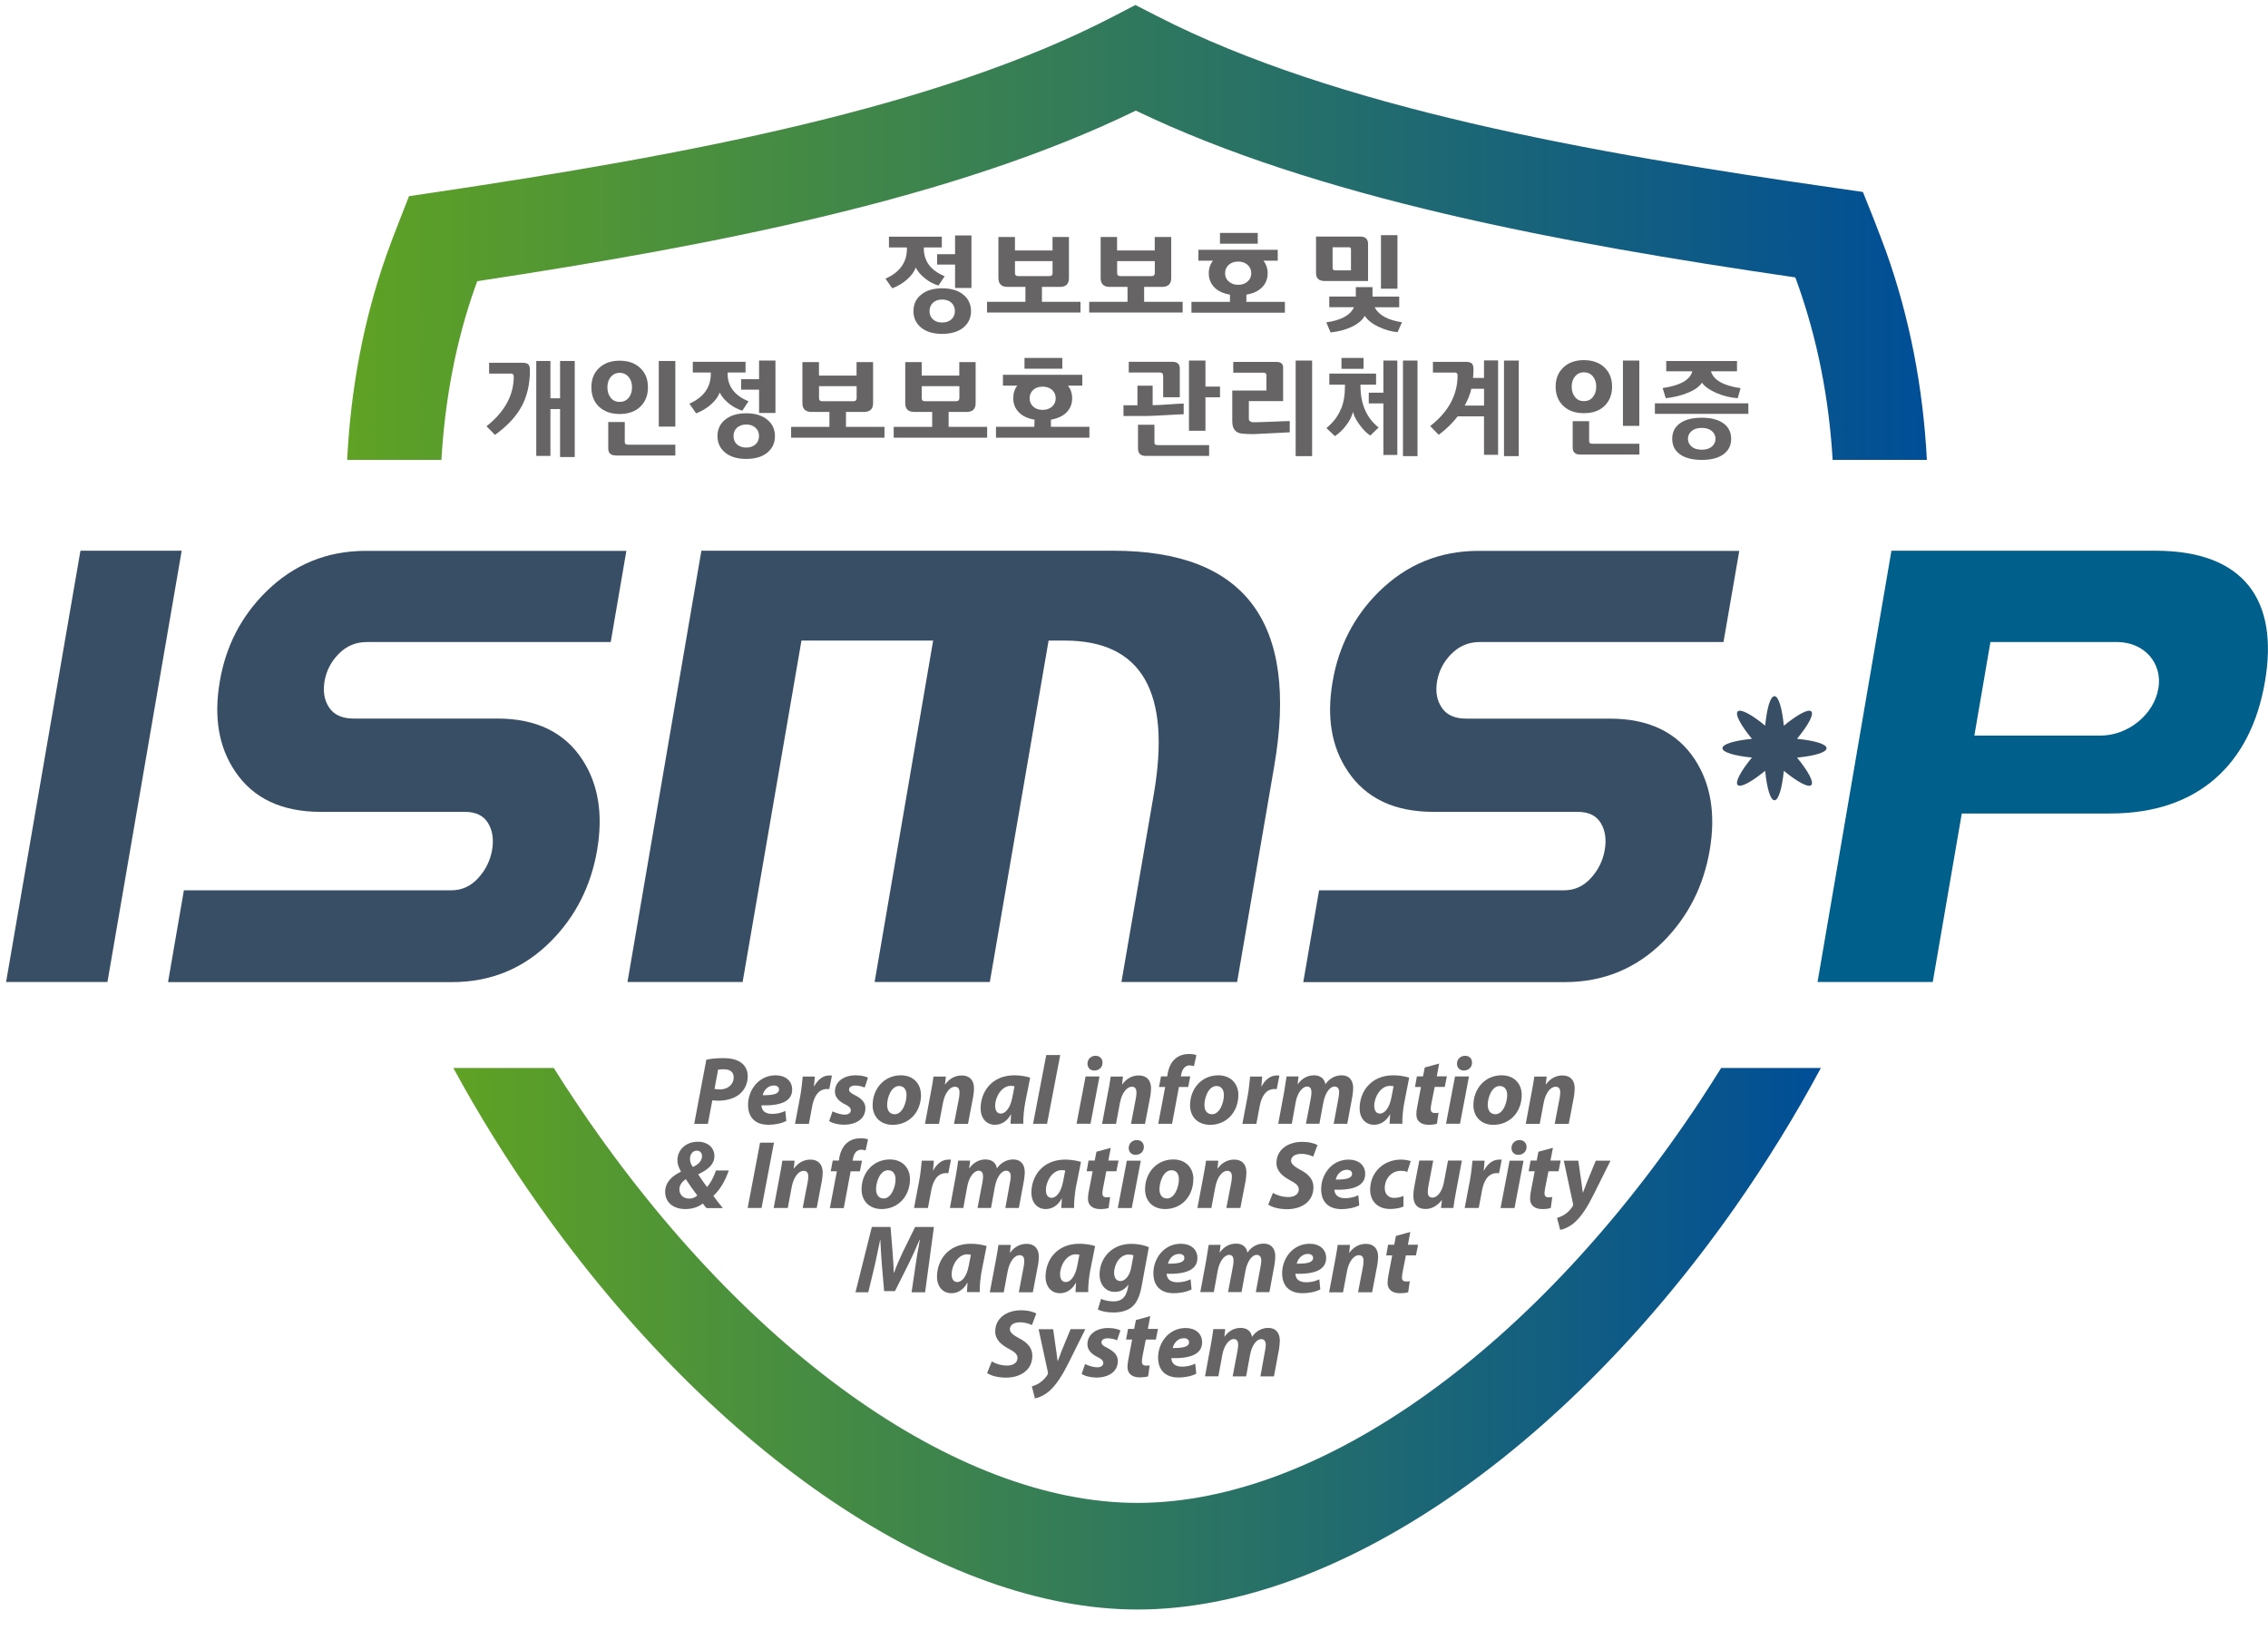 <svg width="64" height="46" viewBox="0 0 64 46" fill="none" xmlns="http://www.w3.org/2000/svg">
<g clip-path="url(#clip0_3184_59431)">
<g clip-path="url(#clip1_3184_59431)">
<path d="M19.931 29.909C20.05 29.88 20.233 29.863 20.411 29.863C20.578 29.863 20.766 29.889 20.9 29.982C21.026 30.067 21.1 30.199 21.1 30.376C21.1 30.605 20.994 30.783 20.852 30.893C20.702 31.01 20.486 31.065 20.262 31.065C20.198 31.065 20.141 31.056 20.101 31.054L19.975 31.718H19.59L19.931 29.911V29.909ZM20.16 30.732C20.2 30.739 20.244 30.747 20.314 30.747C20.546 30.747 20.704 30.596 20.704 30.411C20.704 30.235 20.576 30.178 20.425 30.178C20.35 30.178 20.297 30.182 20.264 30.188L20.162 30.732H20.16Z" fill="#666464"/>
<path d="M22.185 31.638C22.029 31.718 21.835 31.744 21.685 31.744C21.305 31.744 21.109 31.53 21.109 31.18C21.109 30.773 21.404 30.348 21.888 30.348C22.159 30.348 22.354 30.502 22.354 30.749C22.354 31.088 22.024 31.211 21.485 31.196C21.489 31.236 21.502 31.295 21.529 31.334C21.58 31.403 21.672 31.438 21.787 31.438C21.932 31.438 22.055 31.405 22.161 31.354L22.189 31.638H22.185ZM21.839 30.635C21.655 30.635 21.549 30.789 21.522 30.91C21.831 30.912 21.983 30.872 21.983 30.747C21.983 30.681 21.928 30.635 21.839 30.635Z" fill="#666464"/>
<path d="M22.435 31.717L22.584 30.923C22.622 30.72 22.639 30.498 22.652 30.383H22.994C22.985 30.473 22.98 30.564 22.969 30.656H22.978C23.073 30.478 23.22 30.352 23.403 30.352C23.427 30.352 23.452 30.352 23.476 30.355L23.401 30.738C23.383 30.735 23.359 30.735 23.337 30.735C23.086 30.735 22.967 30.96 22.919 31.222L22.826 31.718H22.434L22.435 31.717Z" fill="#666464"/>
<path d="M23.492 31.365C23.569 31.401 23.71 31.458 23.838 31.458C23.95 31.458 24.009 31.403 24.009 31.337C24.009 31.271 23.965 31.225 23.842 31.165C23.688 31.088 23.561 30.976 23.561 30.809C23.561 30.531 23.803 30.348 24.15 30.348C24.305 30.348 24.426 30.381 24.494 30.416L24.399 30.694C24.344 30.668 24.247 30.637 24.133 30.637C24.027 30.637 23.959 30.681 23.959 30.755C23.959 30.809 24.014 30.855 24.12 30.907C24.267 30.98 24.421 31.086 24.421 31.273C24.421 31.579 24.161 31.744 23.805 31.742C23.635 31.74 23.477 31.696 23.398 31.638L23.494 31.363L23.492 31.365Z" fill="#666464"/>
<path d="M25.99 30.899C25.99 31.389 25.653 31.746 25.191 31.746C24.852 31.746 24.625 31.526 24.625 31.192C24.625 30.731 24.948 30.348 25.422 30.348C25.779 30.348 25.988 30.593 25.988 30.901L25.99 30.899ZM25.034 31.187C25.034 31.345 25.109 31.447 25.25 31.447C25.459 31.447 25.581 31.13 25.581 30.903C25.581 30.78 25.528 30.65 25.373 30.65C25.145 30.65 25.034 30.98 25.034 31.187Z" fill="#666464"/>
<path d="M26.102 31.717L26.27 30.817C26.305 30.647 26.325 30.502 26.343 30.383H26.692L26.666 30.604H26.673C26.798 30.432 26.963 30.352 27.14 30.352C27.359 30.352 27.485 30.487 27.485 30.718C27.485 30.779 27.474 30.878 27.463 30.943L27.316 31.718H26.921L27.064 30.98C27.071 30.932 27.076 30.881 27.076 30.832C27.076 30.735 27.043 30.67 26.943 30.67C26.814 30.67 26.664 30.832 26.609 31.127L26.497 31.718H26.103L26.102 31.717Z" fill="#666464"/>
<path d="M28.515 31.715C28.518 31.636 28.526 31.546 28.531 31.451H28.526C28.403 31.672 28.231 31.744 28.075 31.744C27.835 31.744 27.672 31.559 27.672 31.28C27.672 30.83 27.972 30.348 28.627 30.348C28.79 30.348 28.958 30.379 29.07 30.414L28.931 31.114C28.898 31.286 28.87 31.548 28.876 31.715H28.515ZM28.627 30.657C28.599 30.652 28.562 30.646 28.52 30.646C28.266 30.646 28.082 30.958 28.082 31.207C28.082 31.337 28.134 31.429 28.242 31.429C28.359 31.429 28.506 31.295 28.568 30.967L28.627 30.659V30.657Z" fill="#666464"/>
<path d="M29.152 31.716L29.524 29.777H29.918L29.546 31.716H29.154H29.152Z" fill="#666464"/>
<path d="M30.379 31.715L30.634 30.38H31.026L30.773 31.715H30.379ZM30.875 30.213C30.767 30.213 30.687 30.136 30.687 30.02C30.687 29.887 30.793 29.797 30.912 29.797C31.031 29.797 31.112 29.874 31.112 29.991C31.112 30.13 31.006 30.213 30.881 30.213H30.875Z" fill="#666464"/>
<path d="M31.099 31.717L31.268 30.817C31.305 30.647 31.323 30.502 31.343 30.383H31.689L31.664 30.604H31.669C31.794 30.432 31.959 30.352 32.137 30.352C32.355 30.352 32.481 30.487 32.481 30.718C32.481 30.779 32.47 30.878 32.459 30.943L32.311 31.718H31.915L32.056 30.98C32.065 30.932 32.069 30.881 32.069 30.832C32.069 30.735 32.036 30.67 31.937 30.67C31.809 30.67 31.658 30.832 31.603 31.127L31.492 31.718H31.098L31.099 31.717Z" fill="#666464"/>
<path d="M32.684 31.716L32.88 30.677H32.706L32.762 30.378H32.938L32.949 30.309C32.975 30.149 33.039 29.983 33.173 29.872C33.281 29.783 33.422 29.746 33.552 29.746C33.647 29.746 33.721 29.761 33.761 29.779L33.691 30.091C33.658 30.078 33.618 30.069 33.565 30.069C33.437 30.069 33.362 30.178 33.336 30.312L33.321 30.378H33.587L33.53 30.677H33.268L33.074 31.716H32.684Z" fill="#666464"/>
<path d="M34.945 30.899C34.945 31.389 34.608 31.746 34.148 31.746C33.807 31.746 33.582 31.526 33.582 31.192C33.582 30.731 33.904 30.348 34.379 30.348C34.736 30.348 34.945 30.593 34.945 30.901V30.899ZM33.987 31.187C33.987 31.345 34.064 31.447 34.203 31.447C34.414 31.447 34.537 31.13 34.537 30.903C34.537 30.78 34.482 30.65 34.328 30.65C34.101 30.65 33.987 30.98 33.987 31.187Z" fill="#666464"/>
<path d="M35.059 31.717L35.209 30.923C35.247 30.72 35.264 30.498 35.277 30.383H35.617C35.61 30.473 35.605 30.564 35.594 30.656H35.603C35.698 30.478 35.846 30.352 36.03 30.352C36.054 30.352 36.079 30.352 36.103 30.355L36.028 30.738C36.01 30.735 35.988 30.735 35.966 30.735C35.713 30.735 35.596 30.96 35.546 31.222L35.453 31.718H35.059V31.717Z" fill="#666464"/>
<path d="M36.07 31.715L36.237 30.815C36.266 30.645 36.288 30.5 36.305 30.381H36.642L36.618 30.597H36.624C36.746 30.425 36.91 30.348 37.082 30.348C37.294 30.348 37.388 30.485 37.399 30.602C37.52 30.43 37.685 30.348 37.861 30.348C38.066 30.348 38.185 30.481 38.185 30.709C38.185 30.764 38.174 30.87 38.163 30.938L38.018 31.716H37.635L37.771 30.983C37.78 30.932 37.789 30.875 37.789 30.822C37.789 30.729 37.747 30.665 37.657 30.665C37.527 30.665 37.397 30.841 37.344 31.11L37.232 31.715H36.853L36.992 30.982C37.001 30.927 37.008 30.875 37.008 30.83C37.008 30.736 36.979 30.665 36.884 30.665C36.75 30.665 36.607 30.85 36.561 31.115L36.453 31.716H36.074L36.07 31.715Z" fill="#666464"/>
<path d="M39.212 31.715C39.216 31.636 39.223 31.546 39.228 31.451H39.223C39.1 31.672 38.928 31.744 38.772 31.744C38.53 31.744 38.367 31.559 38.367 31.28C38.367 30.83 38.666 30.348 39.324 30.348C39.485 30.348 39.655 30.379 39.765 30.414L39.628 31.114C39.593 31.286 39.567 31.548 39.573 31.715H39.212ZM39.325 30.657C39.296 30.652 39.26 30.646 39.219 30.646C38.965 30.646 38.779 30.958 38.779 31.207C38.779 31.337 38.831 31.429 38.941 31.429C39.058 31.429 39.205 31.295 39.265 30.967L39.325 30.659V30.657Z" fill="#666464"/>
<path d="M40.611 30.016L40.544 30.377H40.829L40.769 30.675H40.485L40.395 31.13C40.382 31.183 40.373 31.253 40.373 31.3C40.373 31.366 40.401 31.412 40.487 31.412C40.52 31.412 40.562 31.412 40.593 31.406L40.549 31.714C40.498 31.734 40.399 31.745 40.318 31.745C40.08 31.745 39.968 31.626 39.968 31.456C39.968 31.384 39.975 31.311 39.998 31.209L40.098 30.677H39.93L39.983 30.378H40.155L40.205 30.127L40.609 30.017L40.611 30.016Z" fill="#666464"/>
<path d="M40.805 31.715L41.059 30.38H41.453L41.199 31.715H40.805ZM41.303 30.213C41.193 30.213 41.114 30.136 41.114 30.02C41.114 29.887 41.221 29.797 41.342 29.797C41.462 29.797 41.539 29.874 41.539 29.991C41.539 30.13 41.433 30.213 41.307 30.213H41.303Z" fill="#666464"/>
<path d="M42.941 30.899C42.941 31.389 42.604 31.746 42.142 31.746C41.805 31.746 41.578 31.526 41.578 31.192C41.578 30.731 41.901 30.348 42.375 30.348C42.734 30.348 42.941 30.593 42.941 30.901V30.899ZM41.983 31.187C41.983 31.345 42.06 31.447 42.199 31.447C42.41 31.447 42.531 31.13 42.531 30.903C42.531 30.78 42.476 30.65 42.32 30.65C42.095 30.65 41.981 30.98 41.981 31.187H41.983Z" fill="#666464"/>
<path d="M43.055 31.717L43.223 30.817C43.258 30.647 43.278 30.502 43.297 30.383H43.645L43.619 30.604H43.625C43.751 30.432 43.914 30.352 44.092 30.352C44.312 30.352 44.436 30.487 44.436 30.718C44.436 30.779 44.425 30.878 44.416 30.943L44.268 31.718H43.872L44.013 30.98C44.022 30.932 44.028 30.881 44.028 30.832C44.028 30.735 43.996 30.67 43.894 30.67C43.764 30.67 43.614 30.832 43.56 31.127L43.449 31.718H43.056L43.055 31.717Z" fill="#666464"/>
<path d="M19.933 34.092C19.895 34.051 19.867 34.011 19.834 33.967C19.717 34.053 19.565 34.123 19.341 34.123C18.997 34.123 18.77 33.934 18.77 33.637C18.77 33.359 18.977 33.181 19.215 33.069V33.062C19.16 32.967 19.116 32.862 19.116 32.75C19.116 32.453 19.352 32.223 19.693 32.223C19.968 32.223 20.16 32.386 20.16 32.631C20.16 32.846 19.999 33.003 19.704 33.141V33.148C19.779 33.262 19.876 33.399 19.951 33.502C20.069 33.368 20.148 33.197 20.203 33.034H20.565C20.466 33.317 20.338 33.553 20.131 33.751C20.203 33.855 20.296 33.974 20.398 34.095H19.935L19.933 34.092ZM19.677 33.74C19.583 33.619 19.459 33.445 19.352 33.278C19.268 33.339 19.171 33.43 19.171 33.568C19.171 33.705 19.266 33.828 19.451 33.828C19.55 33.828 19.622 33.789 19.677 33.74ZM19.47 32.706C19.47 32.791 19.501 32.868 19.552 32.935C19.695 32.871 19.81 32.769 19.81 32.633C19.81 32.547 19.765 32.474 19.658 32.474C19.552 32.474 19.47 32.575 19.47 32.706Z" fill="#666464"/>
<path d="M21.84 32.25L21.49 34.092H21.098L21.448 32.25H21.842H21.84Z" fill="#666464"/>
<path d="M21.832 34.093L22.002 33.192C22.037 33.023 22.057 32.879 22.076 32.758H22.422L22.398 32.979H22.404C22.528 32.807 22.693 32.727 22.869 32.727C23.087 32.727 23.215 32.86 23.215 33.093C23.215 33.154 23.204 33.252 23.194 33.317L23.047 34.092H22.651L22.794 33.351C22.803 33.306 22.809 33.252 22.809 33.205C22.809 33.109 22.774 33.044 22.675 33.044C22.547 33.044 22.396 33.205 22.341 33.5L22.23 34.092H21.834L21.832 34.093Z" fill="#666464"/>
<path d="M23.418 34.093L23.616 33.056H23.442L23.499 32.755H23.673L23.682 32.688C23.709 32.528 23.773 32.361 23.907 32.25C24.014 32.16 24.156 32.125 24.287 32.125C24.382 32.125 24.453 32.138 24.494 32.158L24.426 32.469C24.395 32.457 24.351 32.447 24.301 32.447C24.173 32.447 24.096 32.557 24.072 32.691L24.059 32.757H24.323L24.266 33.058H24.004L23.81 34.095H23.42L23.418 34.093Z" fill="#666464"/>
<path d="M25.678 33.276C25.678 33.765 25.34 34.123 24.879 34.123C24.541 34.123 24.312 33.901 24.312 33.567C24.312 33.106 24.635 32.723 25.111 32.723C25.469 32.723 25.678 32.968 25.678 33.274V33.276ZM24.721 33.564C24.721 33.719 24.798 33.824 24.937 33.824C25.148 33.824 25.271 33.507 25.271 33.28C25.271 33.157 25.216 33.027 25.06 33.027C24.833 33.027 24.721 33.357 24.721 33.564Z" fill="#666464"/>
<path d="M25.793 34.093L25.943 33.298C25.982 33.097 25.998 32.873 26.011 32.758H26.352C26.343 32.847 26.339 32.937 26.328 33.031H26.335C26.433 32.853 26.579 32.727 26.762 32.727C26.788 32.727 26.812 32.727 26.836 32.728L26.761 33.111C26.74 33.109 26.718 33.109 26.696 33.109C26.445 33.109 26.328 33.333 26.279 33.595L26.185 34.092H25.793V34.093Z" fill="#666464"/>
<path d="M26.805 34.092L26.971 33.19C27.001 33.021 27.023 32.877 27.039 32.756H27.375L27.349 32.972H27.354C27.477 32.8 27.64 32.723 27.812 32.723C28.025 32.723 28.119 32.858 28.13 32.977C28.25 32.805 28.415 32.723 28.593 32.723C28.797 32.723 28.918 32.856 28.918 33.084C28.918 33.139 28.907 33.245 28.895 33.313L28.751 34.092H28.37L28.503 33.358C28.514 33.307 28.522 33.25 28.522 33.197C28.522 33.106 28.48 33.04 28.392 33.04C28.26 33.04 28.13 33.214 28.076 33.485L27.965 34.092H27.585L27.725 33.357C27.734 33.302 27.741 33.25 27.741 33.205C27.741 33.111 27.712 33.041 27.616 33.041C27.481 33.041 27.34 33.227 27.294 33.49L27.184 34.092H26.805Z" fill="#666464"/>
<path d="M29.948 34.092C29.952 34.013 29.959 33.923 29.965 33.828H29.959C29.838 34.048 29.666 34.123 29.509 34.123C29.269 34.123 29.105 33.938 29.105 33.657C29.105 33.209 29.406 32.727 30.062 32.727C30.223 32.727 30.392 32.758 30.504 32.792L30.364 33.491C30.331 33.663 30.304 33.925 30.309 34.092H29.948ZM30.06 33.034C30.029 33.029 29.994 33.025 29.954 33.025C29.701 33.025 29.514 33.337 29.514 33.584C29.514 33.716 29.565 33.806 29.675 33.806C29.793 33.806 29.937 33.672 30 33.344L30.06 33.034Z" fill="#666464"/>
<path d="M31.344 32.395L31.276 32.755H31.564L31.503 33.056H31.219L31.13 33.511C31.119 33.562 31.108 33.633 31.108 33.679C31.108 33.745 31.133 33.791 31.221 33.791C31.254 33.791 31.294 33.791 31.327 33.783L31.283 34.093C31.232 34.113 31.133 34.124 31.051 34.124C30.814 34.124 30.701 34.003 30.701 33.835C30.701 33.765 30.708 33.69 30.732 33.586L30.833 33.056H30.664L30.717 32.755H30.891L30.941 32.505L31.344 32.396V32.395Z" fill="#666464"/>
<path d="M31.543 34.094L31.798 32.758H32.192L31.937 34.094H31.545H31.543ZM32.04 32.592C31.93 32.592 31.851 32.515 31.851 32.399C31.851 32.266 31.957 32.176 32.078 32.176C32.199 32.176 32.278 32.253 32.278 32.37C32.278 32.509 32.172 32.592 32.045 32.592H32.04Z" fill="#666464"/>
<path d="M33.674 33.276C33.674 33.765 33.339 34.123 32.877 34.123C32.538 34.123 32.312 33.901 32.312 33.567C32.312 33.106 32.633 32.723 33.11 32.723C33.467 32.723 33.676 32.968 33.676 33.274L33.674 33.276ZM32.718 33.564C32.718 33.719 32.793 33.824 32.934 33.824C33.144 33.824 33.267 33.507 33.267 33.28C33.267 33.157 33.214 33.027 33.058 33.027C32.831 33.027 32.719 33.357 32.719 33.564H32.718Z" fill="#666464"/>
<path d="M33.789 34.093L33.959 33.192C33.994 33.023 34.013 32.879 34.033 32.758H34.379L34.355 32.979H34.361C34.485 32.807 34.65 32.727 34.828 32.727C35.048 32.727 35.172 32.86 35.172 33.093C35.172 33.154 35.161 33.252 35.151 33.317L35.002 34.092H34.606L34.749 33.351C34.757 33.306 34.762 33.252 34.762 33.205C34.762 33.109 34.729 33.044 34.628 33.044C34.5 33.044 34.35 33.205 34.295 33.5L34.183 34.092H33.789V34.093Z" fill="#666464"/>
<path d="M35.923 33.667C36.031 33.733 36.187 33.784 36.357 33.784C36.511 33.784 36.65 33.713 36.65 33.572C36.65 33.465 36.572 33.399 36.401 33.309C36.207 33.205 36.02 33.06 36.02 32.824C36.02 32.448 36.344 32.227 36.744 32.227C36.967 32.227 37.099 32.276 37.178 32.316L37.055 32.644C36.995 32.611 36.865 32.562 36.713 32.566C36.528 32.566 36.432 32.655 36.432 32.758C36.432 32.861 36.546 32.932 36.7 33.02C36.923 33.135 37.064 33.286 37.064 33.506C37.064 33.916 36.725 34.127 36.317 34.127C36.058 34.125 35.875 34.059 35.789 33.997L35.919 33.67L35.923 33.667Z" fill="#666464"/>
<path d="M38.357 34.018C38.201 34.097 38.007 34.125 37.857 34.125C37.477 34.125 37.281 33.91 37.281 33.559C37.281 33.15 37.576 32.727 38.058 32.727C38.329 32.727 38.524 32.879 38.524 33.13C38.524 33.469 38.192 33.592 37.655 33.577C37.655 33.615 37.672 33.676 37.699 33.712C37.75 33.78 37.842 33.817 37.956 33.817C38.1 33.817 38.223 33.784 38.329 33.733L38.357 34.018ZM38.009 33.014C37.825 33.014 37.719 33.168 37.692 33.291C38 33.293 38.154 33.252 38.154 33.126C38.154 33.06 38.099 33.014 38.009 33.014Z" fill="#666464"/>
<path d="M39.606 34.05C39.522 34.092 39.384 34.121 39.227 34.121C38.897 34.121 38.664 33.919 38.664 33.575C38.664 33.099 39.029 32.727 39.536 32.727C39.65 32.727 39.749 32.749 39.809 32.77L39.71 33.075C39.665 33.056 39.61 33.044 39.531 33.044C39.252 33.044 39.076 33.28 39.076 33.531C39.076 33.714 39.194 33.808 39.338 33.808C39.454 33.808 39.536 33.78 39.604 33.753V34.05H39.606Z" fill="#666464"/>
<path d="M41.252 32.756L41.083 33.657C41.05 33.828 41.026 33.972 41.012 34.092H40.663L40.689 33.875L40.684 33.872C40.546 34.046 40.387 34.121 40.225 34.121C40.009 34.121 39.883 34 39.883 33.747C39.883 33.676 39.89 33.593 39.908 33.5L40.051 32.754H40.444L40.308 33.47C40.297 33.533 40.29 33.599 40.29 33.646C40.29 33.732 40.324 33.8 40.423 33.8C40.557 33.8 40.693 33.637 40.744 33.373L40.861 32.754H41.252V32.756Z" fill="#666464"/>
<path d="M41.332 34.093L41.482 33.298C41.521 33.097 41.537 32.873 41.552 32.758H41.893C41.885 32.847 41.88 32.937 41.869 33.031H41.878C41.973 32.853 42.122 32.727 42.303 32.727C42.327 32.727 42.353 32.727 42.377 32.728L42.301 33.111C42.283 33.109 42.261 33.109 42.239 33.109C41.988 33.109 41.871 33.333 41.821 33.595L41.728 34.092H41.336L41.332 34.093Z" fill="#666464"/>
<path d="M42.344 34.094L42.599 32.758H42.992L42.738 34.094H42.344ZM42.839 32.592C42.73 32.592 42.652 32.515 42.652 32.399C42.652 32.266 42.758 32.176 42.877 32.176C42.996 32.176 43.077 32.253 43.077 32.37C43.077 32.509 42.97 32.592 42.846 32.592H42.84H42.839Z" fill="#666464"/>
<path d="M43.822 32.395L43.752 32.755H44.04L43.98 33.056H43.696L43.606 33.511C43.595 33.562 43.584 33.633 43.584 33.679C43.584 33.745 43.609 33.791 43.699 33.791C43.73 33.791 43.773 33.791 43.804 33.783L43.76 34.093C43.708 34.113 43.609 34.124 43.527 34.124C43.289 34.124 43.177 34.003 43.177 33.835C43.177 33.765 43.184 33.69 43.206 33.586L43.307 33.056H43.137L43.192 32.755H43.364L43.412 32.505L43.816 32.396L43.822 32.395Z" fill="#666464"/>
<path d="M44.538 32.758L44.621 33.34C44.639 33.48 44.654 33.575 44.665 33.659H44.67C44.7 33.579 44.731 33.493 44.788 33.348L45.031 32.758H45.446L44.967 33.72C44.791 34.075 44.632 34.315 44.454 34.482C44.298 34.629 44.113 34.698 44.026 34.711L43.938 34.372C44.002 34.354 44.088 34.321 44.165 34.268C44.255 34.205 44.331 34.125 44.383 34.037C44.394 34.015 44.394 33.998 44.388 33.971L44.128 32.758H44.54H44.538Z" fill="#666464"/>
<path d="M25.724 36.471L25.836 35.71C25.865 35.51 25.905 35.257 25.958 34.992H25.949C25.848 35.23 25.733 35.483 25.632 35.686L25.255 36.439H24.949L24.885 35.694C24.868 35.492 24.855 35.239 24.842 34.992H24.837C24.784 35.235 24.731 35.51 24.685 35.71L24.502 36.471H24.141L24.602 34.629H25.13L25.187 35.329C25.198 35.501 25.216 35.712 25.22 35.915H25.231C25.302 35.71 25.401 35.494 25.48 35.329L25.823 34.629H26.354L26.105 36.471H25.724Z" fill="#666464"/>
<path d="M27.286 36.468C27.29 36.39 27.297 36.3 27.303 36.203H27.297C27.174 36.425 27.004 36.498 26.846 36.498C26.606 36.498 26.441 36.311 26.441 36.032C26.441 35.582 26.742 35.102 27.398 35.102C27.559 35.102 27.73 35.131 27.841 35.167L27.702 35.866C27.669 36.038 27.642 36.3 27.647 36.467H27.286V36.468ZM27.398 35.411C27.369 35.406 27.332 35.4 27.292 35.4C27.037 35.4 26.854 35.712 26.854 35.961C26.854 36.091 26.905 36.183 27.013 36.183C27.13 36.183 27.277 36.049 27.337 35.721L27.398 35.411Z" fill="#666464"/>
<path d="M27.931 36.471L28.102 35.569C28.137 35.399 28.155 35.256 28.175 35.135H28.522L28.498 35.356H28.503C28.628 35.184 28.793 35.105 28.971 35.105C29.19 35.105 29.315 35.239 29.315 35.472C29.315 35.531 29.304 35.63 29.293 35.696L29.145 36.472H28.749L28.89 35.732C28.899 35.686 28.903 35.635 28.903 35.586C28.903 35.49 28.87 35.424 28.769 35.424C28.641 35.424 28.49 35.586 28.435 35.881L28.324 36.474H27.93L27.931 36.471Z" fill="#666464"/>
<path d="M30.349 36.468C30.352 36.39 30.36 36.3 30.365 36.203H30.36C30.237 36.425 30.065 36.498 29.909 36.498C29.667 36.498 29.504 36.311 29.504 36.032C29.504 35.582 29.804 35.102 30.46 35.102C30.622 35.102 30.792 35.131 30.902 35.167L30.763 35.866C30.73 36.038 30.702 36.3 30.708 36.467H30.347L30.349 36.468ZM30.46 35.411C30.431 35.406 30.395 35.4 30.354 35.4C30.099 35.4 29.914 35.712 29.914 35.961C29.914 36.091 29.966 36.183 30.076 36.183C30.193 36.183 30.338 36.049 30.4 35.721L30.46 35.411Z" fill="#666464"/>
<path d="M31.072 36.656C31.147 36.7 31.308 36.729 31.422 36.729C31.62 36.729 31.763 36.643 31.822 36.373L31.843 36.26H31.838C31.734 36.397 31.614 36.46 31.455 36.46C31.191 36.46 31.03 36.243 31.028 35.981C31.024 35.542 31.341 35.105 31.924 35.105C32.113 35.105 32.278 35.14 32.419 35.199L32.215 36.3C32.17 36.546 32.093 36.764 31.935 36.892C31.79 37.006 31.596 37.042 31.418 37.042C31.241 37.042 31.074 37.009 30.98 36.956L31.072 36.656ZM31.99 35.43C31.961 35.417 31.902 35.406 31.847 35.406C31.611 35.406 31.439 35.67 31.439 35.923C31.439 36.058 31.499 36.155 31.618 36.155C31.748 36.155 31.875 36.011 31.919 35.787L31.986 35.428L31.99 35.43Z" fill="#666464"/>
<path d="M33.623 36.392C33.467 36.47 33.273 36.498 33.122 36.498C32.741 36.498 32.547 36.282 32.547 35.932C32.547 35.525 32.84 35.102 33.324 35.102C33.595 35.102 33.789 35.254 33.789 35.503C33.789 35.842 33.458 35.965 32.921 35.95C32.922 35.988 32.937 36.049 32.965 36.087C33.016 36.155 33.106 36.19 33.221 36.19C33.366 36.19 33.491 36.157 33.597 36.106L33.624 36.388L33.623 36.392ZM33.276 35.389C33.091 35.389 32.987 35.541 32.959 35.664C33.269 35.668 33.421 35.626 33.421 35.501C33.421 35.435 33.366 35.389 33.276 35.389Z" fill="#666464"/>
<path d="M33.871 36.468L34.038 35.567C34.067 35.396 34.089 35.253 34.108 35.133H34.443L34.417 35.347H34.423C34.545 35.175 34.709 35.098 34.881 35.098C35.095 35.098 35.187 35.235 35.2 35.352C35.319 35.18 35.485 35.098 35.661 35.098C35.865 35.098 35.987 35.231 35.987 35.459C35.987 35.514 35.977 35.62 35.965 35.69L35.821 36.468H35.438L35.573 35.735C35.583 35.684 35.592 35.625 35.592 35.574C35.592 35.481 35.551 35.416 35.462 35.416C35.331 35.416 35.2 35.591 35.146 35.86L35.035 36.467H34.654L34.793 35.732C34.802 35.677 34.809 35.625 34.809 35.58C34.809 35.486 34.78 35.416 34.685 35.416C34.549 35.416 34.408 35.602 34.362 35.865L34.252 36.467H33.873L33.871 36.468Z" fill="#666464"/>
<path d="M37.257 36.392C37.101 36.47 36.907 36.498 36.757 36.498C36.376 36.498 36.18 36.282 36.18 35.932C36.18 35.525 36.475 35.102 36.959 35.102C37.228 35.102 37.422 35.254 37.422 35.503C37.422 35.842 37.092 35.965 36.553 35.95C36.555 35.988 36.57 36.049 36.597 36.087C36.649 36.155 36.74 36.19 36.856 36.19C37.001 36.19 37.123 36.157 37.23 36.106L37.257 36.388V36.392ZM36.909 35.389C36.728 35.389 36.62 35.541 36.592 35.664C36.9 35.668 37.054 35.626 37.054 35.501C37.054 35.435 36.999 35.389 36.909 35.389Z" fill="#666464"/>
<path d="M37.506 36.471L37.676 35.569C37.709 35.399 37.731 35.256 37.749 35.135H38.096L38.072 35.356H38.077C38.204 35.184 38.367 35.105 38.545 35.105C38.763 35.105 38.889 35.239 38.889 35.472C38.889 35.531 38.878 35.63 38.867 35.696L38.719 36.472H38.323L38.464 35.732C38.471 35.686 38.477 35.635 38.477 35.586C38.477 35.49 38.444 35.424 38.343 35.424C38.215 35.424 38.065 35.586 38.01 35.881L37.898 36.474H37.504L37.506 36.471Z" fill="#666464"/>
<path d="M39.797 34.77L39.729 35.13H40.017L39.956 35.431H39.672L39.583 35.886C39.572 35.939 39.561 36.008 39.561 36.054C39.561 36.12 39.588 36.166 39.676 36.166C39.709 36.166 39.749 36.166 39.782 36.16L39.738 36.47C39.687 36.49 39.588 36.499 39.506 36.499C39.267 36.499 39.156 36.378 39.156 36.21C39.156 36.138 39.165 36.065 39.185 35.962L39.286 35.431H39.117L39.17 35.13H39.343L39.392 34.88L39.795 34.771L39.797 34.77Z" fill="#666464"/>
<path d="M27.987 38.423C28.097 38.489 28.251 38.54 28.422 38.54C28.574 38.54 28.713 38.47 28.713 38.327C28.713 38.221 28.634 38.155 28.464 38.065C28.27 37.963 28.084 37.818 28.084 37.578C28.084 37.204 28.407 36.98 28.808 36.98C29.032 36.98 29.164 37.03 29.243 37.07L29.12 37.398C29.059 37.365 28.929 37.318 28.779 37.319C28.592 37.319 28.497 37.409 28.497 37.51C28.497 37.618 28.609 37.686 28.764 37.774C28.988 37.889 29.131 38.04 29.131 38.261C29.131 38.672 28.792 38.881 28.383 38.881C28.125 38.879 27.943 38.813 27.855 38.751L27.986 38.426L27.987 38.423Z" fill="#666464"/>
<path d="M29.718 37.512L29.801 38.094C29.819 38.234 29.834 38.329 29.845 38.413H29.85C29.881 38.331 29.911 38.246 29.967 38.102L30.211 37.512H30.627L30.149 38.474C29.971 38.829 29.812 39.069 29.636 39.236C29.48 39.384 29.293 39.452 29.205 39.467L29.117 39.128C29.18 39.11 29.267 39.077 29.344 39.023C29.434 38.961 29.511 38.88 29.564 38.791C29.575 38.769 29.575 38.754 29.57 38.727L29.308 37.514H29.722L29.718 37.512Z" fill="#666464"/>
<path d="M30.617 38.496C30.694 38.534 30.835 38.589 30.965 38.589C31.077 38.589 31.134 38.534 31.134 38.47C31.134 38.406 31.09 38.356 30.967 38.298C30.813 38.221 30.686 38.109 30.686 37.942C30.686 37.664 30.928 37.48 31.273 37.48C31.429 37.48 31.551 37.514 31.617 37.548L31.522 37.827C31.467 37.803 31.37 37.77 31.256 37.77C31.15 37.77 31.082 37.814 31.082 37.889C31.082 37.944 31.136 37.99 31.244 38.041C31.39 38.116 31.544 38.223 31.544 38.408C31.544 38.714 31.284 38.88 30.93 38.879C30.762 38.875 30.602 38.833 30.523 38.774L30.619 38.499L30.617 38.496Z" fill="#666464"/>
<path d="M32.459 37.146L32.391 37.505H32.677L32.617 37.806H32.333L32.243 38.259C32.232 38.312 32.223 38.381 32.223 38.429C32.223 38.493 32.248 38.541 32.336 38.541C32.369 38.541 32.411 38.541 32.443 38.535L32.398 38.845C32.347 38.863 32.248 38.874 32.166 38.874C31.928 38.874 31.816 38.753 31.816 38.585C31.816 38.513 31.825 38.44 31.847 38.336L31.948 37.806H31.777L31.832 37.505H32.005L32.054 37.255L32.459 37.145V37.146Z" fill="#666464"/>
<path d="M33.757 38.77C33.6 38.851 33.407 38.877 33.257 38.877C32.878 38.877 32.68 38.66 32.68 38.312C32.68 37.906 32.975 37.48 33.459 37.48C33.728 37.48 33.922 37.634 33.922 37.882C33.922 38.221 33.592 38.343 33.053 38.331C33.055 38.369 33.068 38.43 33.097 38.468C33.149 38.536 33.24 38.571 33.354 38.571C33.497 38.571 33.621 38.538 33.728 38.486L33.757 38.769V38.77ZM33.409 37.768C33.224 37.768 33.12 37.92 33.092 38.045C33.4 38.048 33.554 38.006 33.554 37.882C33.554 37.816 33.499 37.768 33.409 37.768Z" fill="#666464"/>
<path d="M34.004 38.845L34.17 37.944C34.202 37.775 34.222 37.63 34.238 37.51H34.574L34.55 37.726H34.553C34.676 37.553 34.841 37.477 35.011 37.477C35.224 37.477 35.318 37.614 35.328 37.731C35.449 37.559 35.614 37.477 35.79 37.477C35.995 37.477 36.115 37.61 36.115 37.836C36.115 37.891 36.104 37.997 36.094 38.067L35.95 38.845H35.567L35.7 38.112C35.712 38.059 35.719 38.002 35.719 37.951C35.719 37.858 35.678 37.794 35.589 37.794C35.457 37.794 35.325 37.968 35.275 38.239L35.164 38.845H34.784L34.923 38.111C34.931 38.056 34.94 38.002 34.94 37.957C34.94 37.865 34.911 37.792 34.814 37.792C34.68 37.792 34.537 37.977 34.491 38.242L34.381 38.843H34L34.004 38.845Z" fill="#666464"/>
<path d="M38.375 6.676H37.137V7.706C37.137 7.856 37.219 7.931 37.382 7.931H38.605V6.899C38.61 6.751 38.535 6.676 38.375 6.676ZM38.123 7.63H37.675C37.628 7.63 37.604 7.605 37.604 7.559V6.978H38.066C38.106 6.978 38.123 6.998 38.123 7.04V7.63Z" fill="#666464"/>
<path d="M38.26 8.102V8.369H37.51V8.67H38.208C38.104 8.897 37.844 9.04 37.426 9.098L37.547 9.382C37.763 9.36 37.963 9.309 38.137 9.227C38.32 9.141 38.445 9.036 38.511 8.913C38.589 9.032 38.719 9.137 38.906 9.225C39.079 9.307 39.256 9.357 39.438 9.375L39.562 9.095C39.165 9.036 38.908 8.895 38.789 8.671H39.484V8.371H38.73V8.103H38.263L38.26 8.102Z" fill="#666464"/>
<path d="M39.434 6.637H38.969V8.148H39.434V6.637Z" fill="#666464"/>
<path d="M27.188 9.242C27.328 9.124 27.401 8.972 27.401 8.782C27.401 8.591 27.329 8.435 27.188 8.32C27.042 8.197 26.84 8.137 26.587 8.137C26.334 8.137 26.135 8.197 25.988 8.32C25.847 8.435 25.777 8.589 25.777 8.782C25.777 8.974 25.849 9.126 25.992 9.245C26.137 9.364 26.334 9.423 26.587 9.423C26.84 9.423 27.042 9.363 27.188 9.242ZM26.23 8.78C26.23 8.683 26.263 8.604 26.327 8.544C26.391 8.483 26.481 8.454 26.585 8.454C26.69 8.454 26.782 8.483 26.848 8.544C26.913 8.604 26.946 8.683 26.946 8.78C26.946 8.877 26.913 8.952 26.848 9.013C26.782 9.073 26.694 9.102 26.585 9.102C26.477 9.102 26.391 9.073 26.327 9.013C26.261 8.952 26.23 8.875 26.23 8.78Z" fill="#666464"/>
<path d="M26.951 7.174H26.445V7.467H26.951V8.127H27.413V6.645H26.951V7.174Z" fill="#666464"/>
<path d="M24.988 7.865L25.177 8.136C25.335 8.078 25.476 7.994 25.599 7.884C25.723 7.774 25.802 7.664 25.84 7.55C25.897 7.662 25.985 7.764 26.104 7.858C26.221 7.953 26.348 8.019 26.482 8.059L26.658 7.796C26.265 7.633 26.069 7.374 26.069 7.011V6.984H26.577V6.68H25.085V6.984H25.593V7.017C25.593 7.402 25.393 7.684 24.99 7.863L24.988 7.865Z" fill="#666464"/>
<path d="M27.853 8.518V8.82H30.49V8.518H29.402V8.097H29.907C30.082 8.097 30.164 8.014 30.164 7.847V6.688H29.701V7.069H28.64V6.688H28.174V7.847C28.174 8.012 28.26 8.097 28.434 8.097H28.936V8.518H27.852H27.853ZM28.731 7.792C28.671 7.792 28.641 7.765 28.641 7.71V7.369H29.702V7.71C29.702 7.765 29.673 7.792 29.613 7.792H28.729H28.731Z" fill="#666464"/>
<path d="M30.736 8.518V8.82H33.373V8.518H32.286V8.097H32.79C32.963 8.097 33.05 8.014 33.05 7.847V6.688H32.585V7.069H31.522V6.688H31.059V7.847C31.059 8.012 31.143 8.097 31.317 8.097H31.817V8.518H30.734H30.736ZM31.614 7.792C31.555 7.792 31.524 7.765 31.524 7.71V7.369H32.587V7.71C32.587 7.765 32.556 7.792 32.497 7.792H31.614Z" fill="#666464"/>
<path d="M33.621 8.519V8.825H36.258V8.519H35.171V8.315C35.362 8.284 35.512 8.214 35.615 8.108C35.719 8.002 35.772 7.87 35.772 7.712C35.772 7.575 35.732 7.458 35.651 7.357H36.056V7.051H33.817V7.357H34.228C34.151 7.458 34.11 7.575 34.11 7.712C34.11 7.87 34.163 8.002 34.266 8.108C34.369 8.214 34.517 8.284 34.708 8.315V8.519H33.621ZM34.671 7.943C34.603 7.883 34.57 7.804 34.57 7.71C34.57 7.617 34.605 7.538 34.671 7.476C34.741 7.414 34.829 7.382 34.94 7.382C35.052 7.382 35.138 7.414 35.206 7.476C35.274 7.538 35.309 7.615 35.309 7.71C35.309 7.806 35.276 7.883 35.206 7.945C35.138 8.007 35.05 8.038 34.94 8.038C34.831 8.038 34.741 8.007 34.671 7.943Z" fill="#666464"/>
<path d="M35.492 6.574H34.426V6.878H35.492V6.574Z" fill="#666464"/>
<path d="M16.218 12.899V10.188H15.805V11.241H15.532V10.188H15.133V12.867H15.532V11.545H15.805V12.899H16.218Z" fill="#666464"/>
<path d="M13.728 12.03L13.968 12.274C14.315 12.023 14.566 11.754 14.722 11.464C14.877 11.175 14.954 10.838 14.954 10.445C14.954 10.367 14.938 10.313 14.907 10.282C14.877 10.253 14.82 10.238 14.738 10.238H13.802V10.543H14.415C14.47 10.543 14.498 10.57 14.498 10.621C14.498 11.156 14.24 11.625 13.727 12.032L13.728 12.03Z" fill="#666464"/>
<path d="M19.057 10.188H18.59V12.04H19.057V10.188Z" fill="#666464"/>
<path d="M18.067 11.479C18.212 11.341 18.284 11.158 18.284 10.931C18.284 10.704 18.212 10.522 18.067 10.387C17.924 10.249 17.73 10.18 17.486 10.18C17.243 10.18 17.05 10.248 16.904 10.387C16.759 10.522 16.688 10.706 16.688 10.931C16.688 11.156 16.759 11.341 16.904 11.479C17.05 11.616 17.245 11.684 17.486 11.684C17.728 11.684 17.924 11.616 18.067 11.479ZM17.14 10.931C17.14 10.814 17.171 10.715 17.235 10.638C17.299 10.563 17.384 10.522 17.486 10.522C17.589 10.522 17.675 10.563 17.739 10.638C17.805 10.717 17.835 10.814 17.835 10.931C17.835 11.048 17.805 11.149 17.739 11.228C17.675 11.305 17.591 11.343 17.486 11.343C17.382 11.343 17.298 11.305 17.235 11.228C17.171 11.149 17.14 11.052 17.14 10.931Z" fill="#666464"/>
<path d="M17.38 12.857H19.057V12.55H17.716C17.659 12.55 17.63 12.526 17.63 12.476V11.91H17.164V12.654C17.164 12.788 17.235 12.854 17.38 12.854V12.857Z" fill="#666464"/>
<path d="M20.459 11.847C20.318 11.963 20.246 12.117 20.246 12.307C20.246 12.498 20.319 12.654 20.462 12.773C20.605 12.892 20.805 12.952 21.058 12.952C21.311 12.952 21.511 12.892 21.657 12.771C21.796 12.654 21.868 12.5 21.868 12.309C21.868 12.118 21.796 11.963 21.657 11.849C21.511 11.726 21.311 11.664 21.058 11.664C20.805 11.664 20.603 11.726 20.459 11.849V11.847ZM21.419 12.307C21.419 12.404 21.386 12.481 21.32 12.542C21.252 12.6 21.166 12.632 21.058 12.632C20.95 12.632 20.864 12.6 20.796 12.542C20.73 12.481 20.699 12.404 20.699 12.307C20.699 12.21 20.73 12.133 20.796 12.073C20.862 12.012 20.948 11.981 21.058 11.981C21.168 11.981 21.252 12.012 21.32 12.073C21.386 12.133 21.419 12.21 21.419 12.307Z" fill="#666464"/>
<path d="M21.882 10.176H21.42V10.702H20.914V10.997H21.42V11.655H21.882V10.176Z" fill="#666464"/>
<path d="M19.455 11.395L19.644 11.666C19.801 11.605 19.942 11.523 20.065 11.413C20.186 11.305 20.267 11.195 20.309 11.079C20.364 11.191 20.454 11.294 20.569 11.389C20.688 11.483 20.813 11.549 20.947 11.591L21.122 11.325C20.729 11.164 20.532 10.904 20.532 10.543V10.513H21.038V10.211H19.55V10.513H20.058V10.548C20.058 10.931 19.858 11.213 19.453 11.393L19.455 11.395Z" fill="#666464"/>
<path d="M22.324 12.047V12.352H24.959V12.047H23.872V11.626H24.376C24.55 11.626 24.637 11.544 24.637 11.379V10.219H24.171V10.6H23.11V10.219H22.643V11.379C22.643 11.544 22.731 11.626 22.903 11.626H23.405V12.047H22.32H22.324ZM23.2 11.324C23.141 11.324 23.112 11.296 23.112 11.239V10.899H24.173V11.239C24.173 11.294 24.142 11.324 24.085 11.324H23.2Z" fill="#666464"/>
<path d="M27.071 10.6H26.009V10.219H25.545V11.379C25.545 11.544 25.629 11.626 25.803 11.626H26.305V12.047H25.219V12.352H27.856V12.047H26.769V11.626H27.273C27.447 11.626 27.531 11.544 27.531 11.379V10.219H27.07V10.6H27.071ZM27.071 11.239C27.071 11.294 27.04 11.324 26.98 11.324H26.1C26.04 11.324 26.01 11.296 26.01 11.239V10.899H27.073V11.239H27.071Z" fill="#666464"/>
<path d="M28.3 10.884H28.706C28.628 10.985 28.593 11.102 28.593 11.24C28.593 11.397 28.646 11.529 28.75 11.635C28.853 11.742 29 11.811 29.194 11.844L29.188 12.046H28.105V12.352H30.742V12.046H29.656V11.844C29.846 11.811 29.995 11.742 30.099 11.635C30.204 11.529 30.255 11.395 30.255 11.24C30.255 11.102 30.215 10.985 30.136 10.884H30.541V10.578H28.302V10.884H28.3ZM29.155 11.005C29.221 10.943 29.309 10.912 29.425 10.912C29.531 10.912 29.619 10.943 29.691 11.005C29.756 11.067 29.791 11.146 29.791 11.24C29.791 11.333 29.756 11.414 29.691 11.474C29.619 11.537 29.531 11.568 29.425 11.568C29.309 11.568 29.221 11.537 29.155 11.474C29.086 11.412 29.055 11.333 29.055 11.24C29.055 11.146 29.086 11.066 29.155 11.005Z" fill="#666464"/>
<path d="M32.577 12.49V11.988H32.113V12.657C32.113 12.794 32.183 12.866 32.324 12.866H34.12V12.562H32.656C32.604 12.562 32.577 12.538 32.577 12.49Z" fill="#666464"/>
<path d="M33.292 11.213V10.434C33.303 10.286 33.233 10.211 33.079 10.211H31.852V10.513H32.735C32.793 10.513 32.823 10.548 32.823 10.618V11.211H33.294L33.292 11.213Z" fill="#666464"/>
<path d="M39.431 12.84V10.176H39.037V11.083H38.625V11.385H39.037V12.84H39.431Z" fill="#666464"/>
<path d="M37.838 11.543C37.761 11.741 37.624 11.921 37.43 12.082L37.67 12.309C37.787 12.231 37.895 12.128 37.99 12C38.089 11.871 38.15 11.747 38.177 11.626C38.212 11.749 38.278 11.873 38.375 12C38.467 12.128 38.566 12.225 38.667 12.293L38.903 12.066C38.56 11.794 38.39 11.4 38.39 10.878V10.856H38.831V10.543H37.512V10.856H37.954V10.878C37.954 11.144 37.917 11.366 37.842 11.543H37.838Z" fill="#666464"/>
<path d="M40 10.176H39.59V12.873H40V10.176Z" fill="#666464"/>
<path d="M42.857 10.176H42.441V12.873H42.857V10.176Z" fill="#666464"/>
<path d="M40.361 12.028L40.598 12.272C40.816 12.111 40.99 11.935 41.135 11.75H41.877V12.836H42.274V10.172H41.877V10.667H41.567C41.574 10.588 41.58 10.505 41.58 10.421C41.58 10.342 41.563 10.287 41.532 10.258C41.503 10.229 41.446 10.212 41.364 10.212H40.436V10.514H41.05C41.107 10.514 41.131 10.54 41.131 10.593C41.131 11.145 40.874 11.623 40.359 12.024L40.361 12.028ZM41.519 10.973H41.878V11.447H41.332C41.415 11.295 41.483 11.138 41.519 10.973Z" fill="#666464"/>
<path d="M44.696 10.164C44.454 10.164 44.261 10.234 44.117 10.369C43.972 10.507 43.898 10.686 43.898 10.912C43.898 11.137 43.97 11.32 44.117 11.458C44.259 11.595 44.454 11.661 44.696 11.661C44.937 11.661 45.132 11.595 45.275 11.458C45.417 11.32 45.491 11.139 45.491 10.912C45.491 10.684 45.417 10.507 45.275 10.369C45.13 10.234 44.937 10.164 44.696 10.164ZM44.948 11.207C44.886 11.284 44.802 11.322 44.696 11.322C44.589 11.322 44.509 11.284 44.446 11.207C44.382 11.13 44.351 11.033 44.351 10.914C44.351 10.794 44.382 10.699 44.446 10.622C44.511 10.547 44.591 10.507 44.696 10.507C44.8 10.507 44.886 10.545 44.948 10.622C45.013 10.699 45.044 10.796 45.044 10.914C45.044 11.031 45.011 11.132 44.948 11.207Z" fill="#666464"/>
<path d="M44.843 12.449V11.887H44.379V12.629C44.379 12.761 44.449 12.829 44.592 12.829H46.261V12.523H44.927C44.87 12.523 44.843 12.499 44.843 12.451V12.449Z" fill="#666464"/>
<path d="M46.259 10.176H45.797V12.019H46.259V10.176Z" fill="#666464"/>
<path d="M46.918 10.952L47.006 11.238C47.235 11.214 47.444 11.162 47.636 11.082C47.829 11.003 47.957 10.908 48.027 10.8C48.103 10.909 48.243 11.007 48.444 11.095C48.64 11.177 48.835 11.225 49.036 11.238L49.117 10.955C48.633 10.886 48.355 10.728 48.281 10.479H49.016V10.188H47.019V10.479H47.755C47.693 10.723 47.413 10.88 46.918 10.952Z" fill="#666464"/>
<path d="M47.396 11.954C47.257 12.06 47.188 12.201 47.188 12.385C47.188 12.568 47.257 12.709 47.396 12.815C47.543 12.923 47.752 12.98 48.021 12.98C48.291 12.98 48.494 12.925 48.642 12.815C48.782 12.709 48.851 12.566 48.851 12.385C48.851 12.203 48.782 12.06 48.642 11.954C48.494 11.844 48.289 11.789 48.021 11.789C47.754 11.789 47.543 11.844 47.396 11.954ZM48.41 12.385C48.41 12.471 48.373 12.544 48.307 12.604C48.237 12.663 48.142 12.692 48.021 12.692C47.9 12.692 47.803 12.663 47.735 12.604C47.668 12.544 47.631 12.471 47.631 12.385C47.631 12.299 47.666 12.225 47.735 12.165C47.805 12.106 47.898 12.077 48.021 12.077C48.144 12.077 48.236 12.106 48.307 12.165C48.375 12.225 48.41 12.299 48.41 12.385Z" fill="#666464"/>
<path d="M49.336 11.383H46.699V11.68H49.336V11.383Z" fill="#666464"/>
<path d="M29.977 10.102H28.91V10.406H29.977V10.102Z" fill="#666464"/>
<path d="M32.528 10.885H32.097V11.438H31.703V11.74H32.354C32.586 11.74 33.261 11.691 33.402 11.691V11.389C33.272 11.389 32.737 11.436 32.526 11.436V10.883L32.528 10.885Z" fill="#666464"/>
<path d="M33.551 12.157H34.016V11.213H34.427V10.911H34.016V10.176H33.551V12.157Z" fill="#666464"/>
<path d="M36.397 11.884C36.303 11.882 35.407 11.925 35.351 11.917C35.277 11.906 35.241 11.875 35.241 11.825V11.32H36.208V10.409C36.219 10.281 36.157 10.215 36.029 10.215H34.801V10.519H35.666C35.715 10.519 35.737 10.546 35.737 10.6V11.021H34.773V11.892C34.773 12.097 34.86 12.212 35.032 12.236C35.12 12.247 35.233 12.252 35.373 12.252C35.444 12.252 36.329 12.203 36.395 12.201V11.884H36.397Z" fill="#666464"/>
<path d="M37.026 10.176H36.562V12.873H37.026V10.176Z" fill="#666464"/>
<path d="M38.477 10.102H37.855V10.409H38.477V10.102Z" fill="#666464"/>
<path d="M47.981 31.061C43.361 38.049 37.283 42.399 32.127 42.416H32.097C26.976 42.416 20.887 38.055 16.207 31.038C16.007 30.74 15.815 30.443 15.628 30.142H12.793C13.511 31.464 14.321 32.77 15.228 34.049C20.194 41.065 26.659 45.425 32.097 45.425H32.127C37.607 45.41 44.056 41.058 48.961 34.071C49.861 32.785 50.669 31.471 51.383 30.141H48.569C48.375 30.448 48.184 30.755 47.981 31.059V31.061Z" fill="url(#paint0_linear_3184_59431)"/>
<path d="M13.409 8.101C13.427 8.046 13.449 7.991 13.467 7.936C20.155 6.921 26.946 5.61 32.051 3.122C37.169 5.583 43.969 6.853 50.661 7.829C50.681 7.886 50.702 7.941 50.722 7.996C51.284 9.567 51.612 11.241 51.715 12.98H54.374C54.267 10.932 53.886 8.956 53.223 7.1C53.113 6.8 52.992 6.483 52.855 6.133L52.569 5.418L51.807 5.308C44.829 4.311 37.675 3.032 32.651 0.454L32.04 0.141L31.43 0.458C26.421 3.065 19.276 4.384 12.304 5.423L11.541 5.537L11.263 6.25C11.125 6.596 11.006 6.915 10.898 7.219C10.259 9.037 9.896 10.972 9.797 12.979H12.456C12.555 11.276 12.864 9.638 13.407 8.101H13.409Z" fill="url(#paint1_linear_3184_59431)"/>
<path d="M31.65 27.714H34.91L35.956 21.628C36.656 17.571 35.142 15.543 31.415 15.543H19.792L17.707 27.714H20.956L22.616 18.079H26.332L24.681 27.714H27.932L29.59 18.079H30.046C32.218 18.079 33.057 19.529 32.557 22.425L31.646 27.712L31.65 27.714Z" fill="#374E65"/>
<path d="M2.27 15.543L0.172 27.714H3.032L5.127 15.543H2.27Z" fill="#374E65"/>
<path d="M16.849 23.998C17.023 22.983 16.886 22.129 16.431 21.436C15.929 20.667 15.13 20.28 14.038 20.28H9.983C9.657 20.28 9.428 20.177 9.29 19.972C9.151 19.767 9.111 19.52 9.158 19.228C9.208 18.931 9.343 18.671 9.561 18.451C9.778 18.23 10.043 18.12 10.353 18.12H17.234L17.675 15.547H10.318C9.226 15.547 8.286 15.932 7.505 16.703C6.807 17.394 6.371 18.235 6.203 19.23C6.029 20.24 6.171 21.084 6.633 21.768C7.144 22.532 7.951 22.913 9.052 22.913H13.116C13.428 22.913 13.642 23.018 13.772 23.228C13.899 23.437 13.937 23.692 13.886 23.991C13.833 24.289 13.704 24.553 13.494 24.782C13.285 25.011 13.032 25.127 12.737 25.127H5.189L4.742 27.718H12.755C13.851 27.718 14.78 27.335 15.548 26.563C16.241 25.865 16.673 25.011 16.849 24V23.998Z" fill="#374E65"/>
<path d="M40.961 18.451C41.179 18.23 41.444 18.12 41.756 18.12H48.635L49.08 15.547H41.721C40.627 15.547 39.689 15.932 38.908 16.703C38.212 17.394 37.776 18.235 37.606 19.23C37.43 20.24 37.573 21.084 38.034 21.768C38.544 22.532 39.352 22.913 40.451 22.913H44.517C44.829 22.913 45.045 23.018 45.172 23.228C45.298 23.437 45.335 23.692 45.283 23.991C45.232 24.289 45.102 24.553 44.893 24.782C44.686 25.011 44.433 25.127 44.134 25.127H37.223L36.777 27.718H44.153C45.247 27.718 46.179 27.335 46.947 26.563C47.636 25.865 48.071 25.011 48.245 24C48.419 22.985 48.279 22.131 47.829 21.438C47.325 20.668 46.528 20.282 45.432 20.282H41.379C41.054 20.282 40.822 20.179 40.686 19.974C40.547 19.769 40.503 19.521 40.552 19.23C40.603 18.933 40.739 18.673 40.957 18.453L40.961 18.451Z" fill="#374E65"/>
<path d="M60.827 15.543H53.374L51.289 27.714H54.54L55.359 22.959H59.55C62.034 22.959 63.515 21.562 63.913 19.244C64.314 16.926 63.31 15.543 60.825 15.543H60.827ZM60.904 19.439C60.779 20.168 60.05 20.76 59.275 20.76H55.714L56.167 18.119H59.731C60.506 18.119 61.032 18.711 60.906 19.439H60.904Z" fill="#005F8B"/>
<path d="M51.543 21.116C51.543 20.999 51.202 20.9 50.709 20.852C51.022 20.471 51.195 20.16 51.112 20.079C51.03 19.997 50.718 20.169 50.337 20.482C50.289 19.991 50.191 19.648 50.073 19.648C49.956 19.648 49.859 19.989 49.811 20.48C49.432 20.167 49.118 19.997 49.036 20.079C48.954 20.162 49.126 20.473 49.437 20.852C48.948 20.9 48.605 20.999 48.605 21.116C48.605 21.233 48.948 21.332 49.437 21.38C49.124 21.761 48.954 22.073 49.036 22.155C49.118 22.238 49.43 22.065 49.811 21.754C49.859 22.245 49.958 22.586 50.073 22.586C50.189 22.586 50.289 22.245 50.337 21.754C50.718 22.067 51.03 22.238 51.112 22.157C51.195 22.075 51.022 21.763 50.711 21.382C51.202 21.334 51.543 21.235 51.543 21.118V21.116Z" fill="#374E65"/>
</g>
</g>
<defs>
<linearGradient id="paint0_linear_3184_59431" x1="12.793" y1="37.785" x2="51.383" y2="37.785" gradientUnits="userSpaceOnUse">
<stop stop-color="#5FA224"/>
<stop offset="1" stop-color="#004E97"/>
</linearGradient>
<linearGradient id="paint1_linear_3184_59431" x1="9.801" y1="6.56" x2="54.376" y2="6.56" gradientUnits="userSpaceOnUse">
<stop stop-color="#5FA224"/>
<stop offset="1" stop-color="#004E97"/>
</linearGradient>
<clipPath id="clip0_3184_59431">
<rect width="64" height="46" fill="white"/>
</clipPath>
<clipPath id="clip1_3184_59431">
<rect width="63.83" height="45.284" fill="white" transform="translate(0.172 0.141)"/>
</clipPath>
</defs>
</svg>
